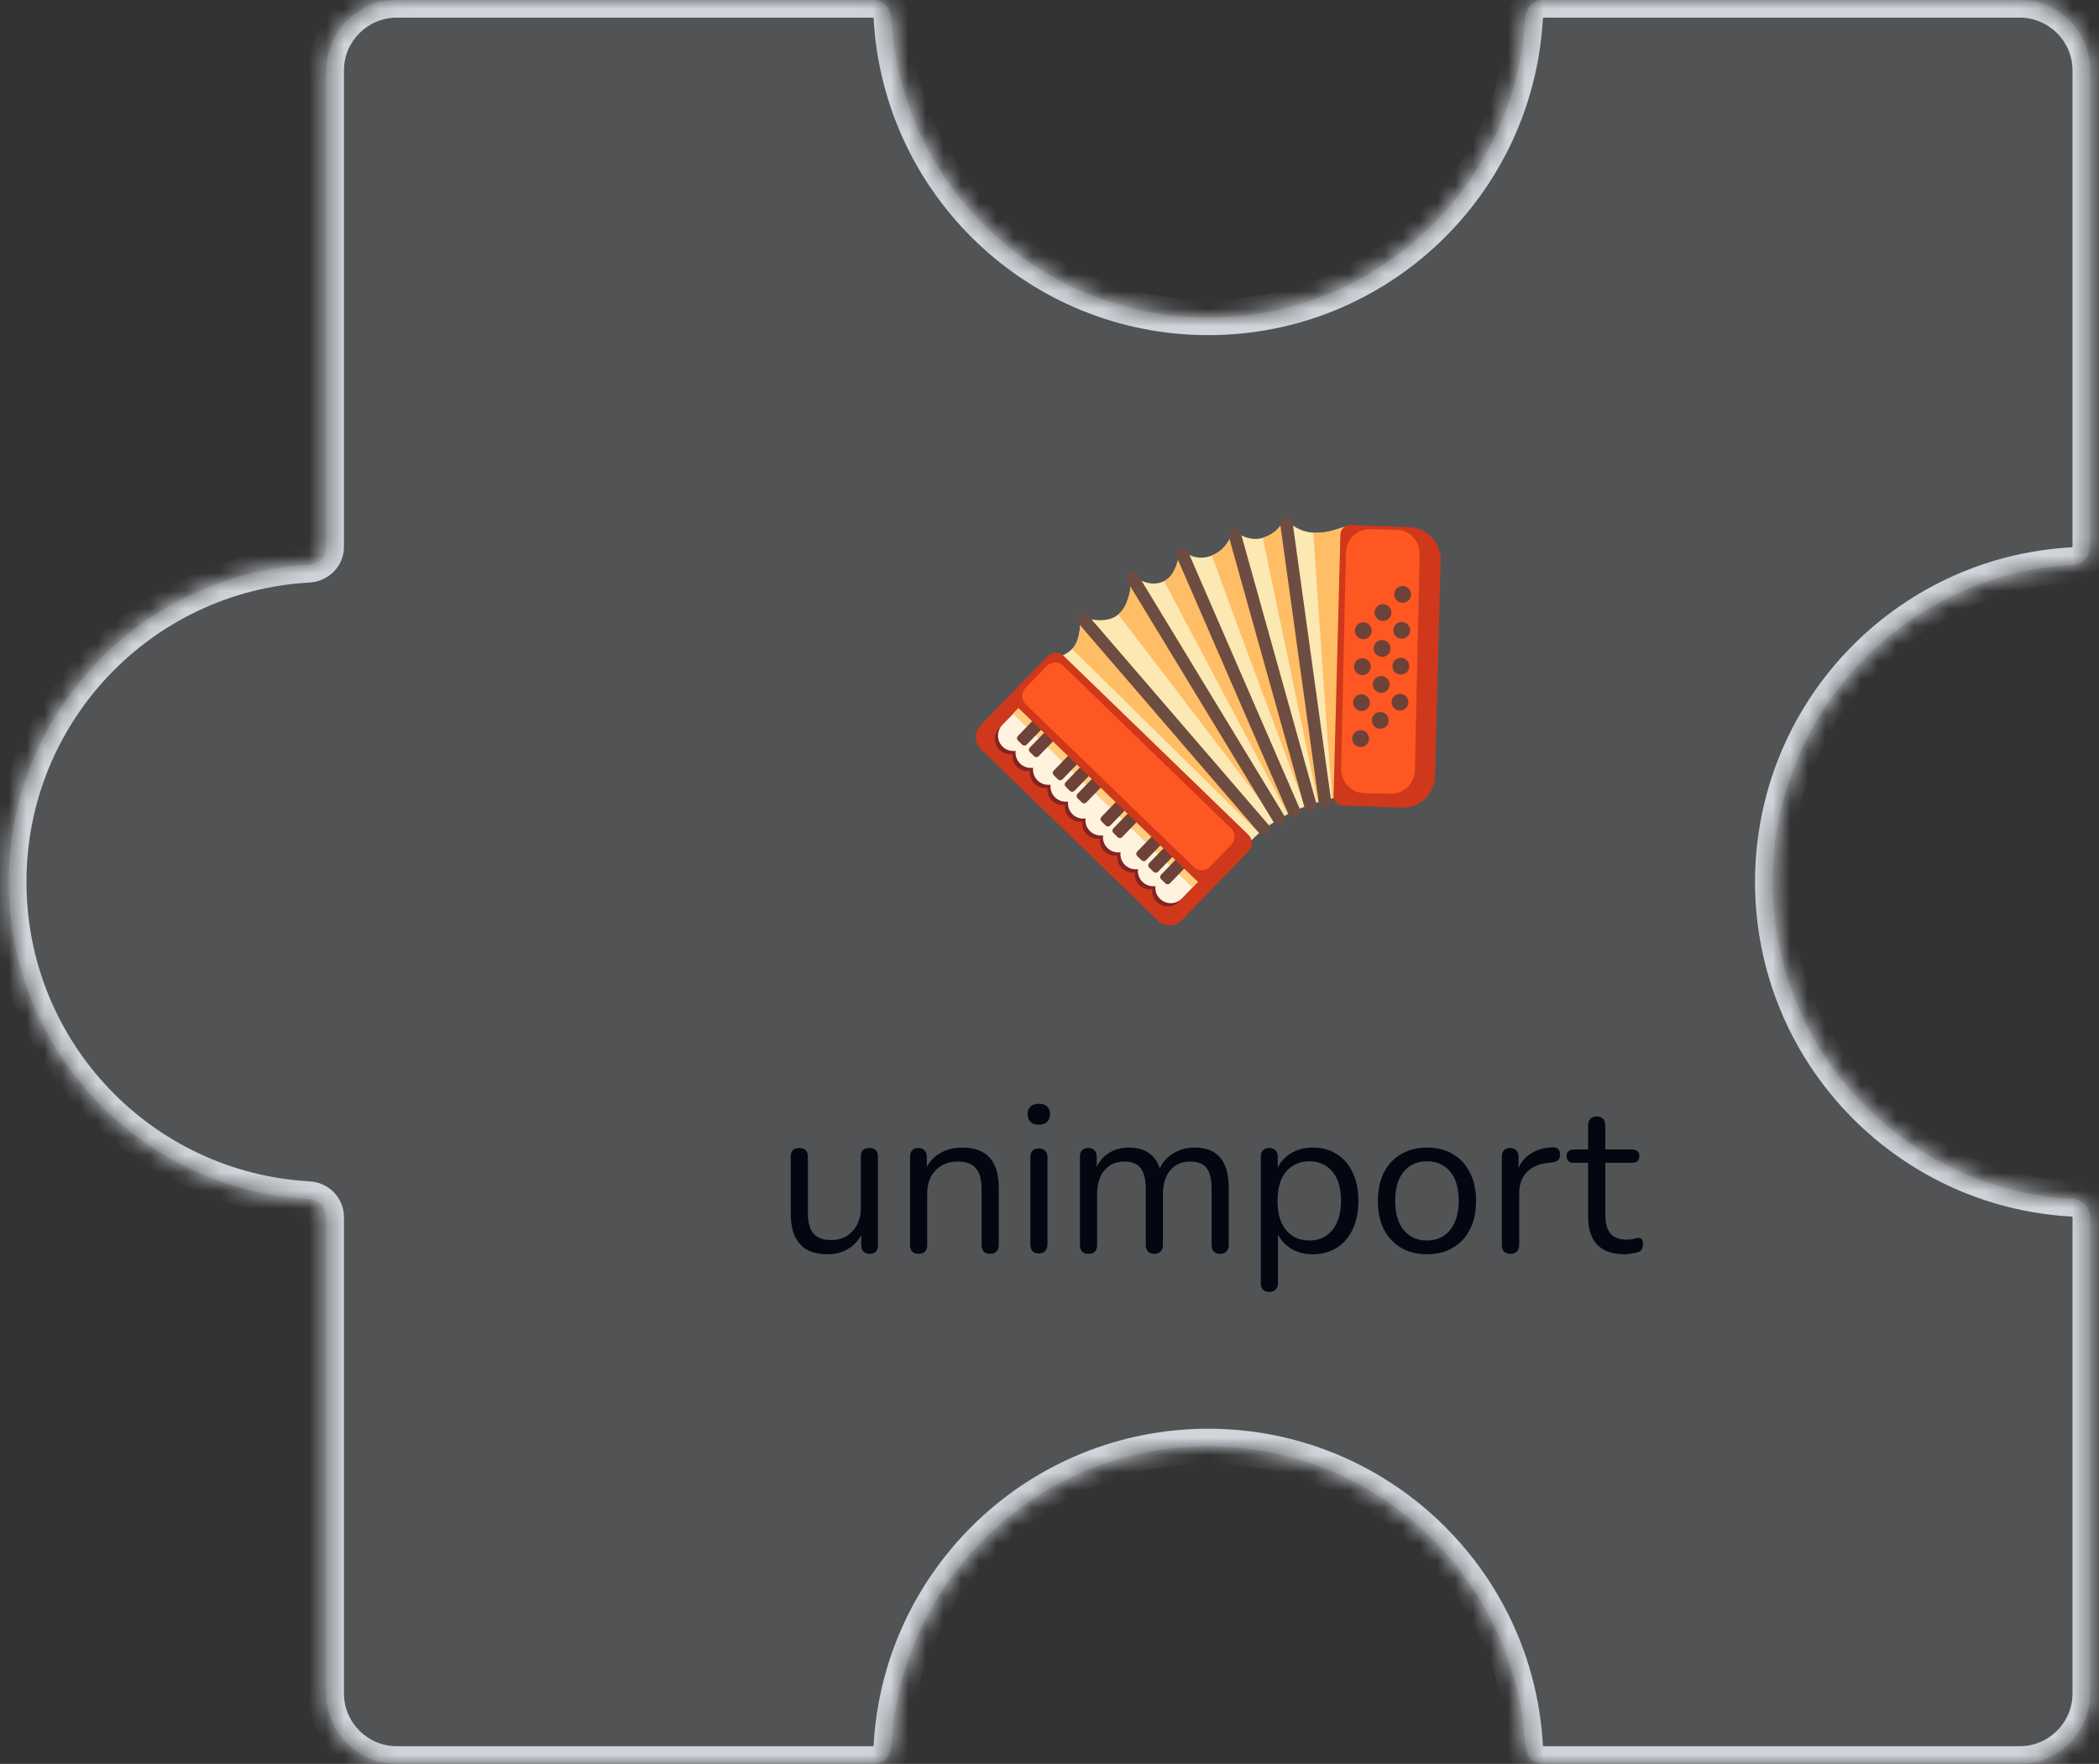 <svg width="119" height="100" viewBox="0 0 119 100" fill="none" xmlns="http://www.w3.org/2000/svg">
<rect x="0" y="0" width="119" height="100" fill="#333333" stroke="none"/>
<mask id="path-1-inside-1_673_10165" fill="white">
<path fill-rule="evenodd" clip-rule="evenodd" d="M68.5 18C78.106 18 85.954 10.476 86.473 1C86.503 0.448 86.948 0 87.5 0L114.5 0C116.709 0 118.5 1.791 118.5 4L118.5 31C118.5 31.552 118.052 31.997 117.5 32.027C108.024 32.546 100.5 40.394 100.5 50C100.5 59.606 108.024 67.454 117.5 67.973C118.052 68.003 118.5 68.448 118.5 69L118.5 96C118.5 98.209 116.709 100 114.5 100H87.5C86.948 100 86.503 99.552 86.473 99C85.954 89.524 78.106 82 68.5 82C58.894 82 51.046 89.524 50.527 99C50.497 99.552 50.052 100 49.5 100L22.5 100C20.291 100 18.5 98.209 18.5 96L18.5 69C18.5 68.448 18.052 68.003 17.5 67.973C8.024 67.454 0.5 59.606 0.5 50C0.5 40.394 8.024 32.546 17.5 32.027C18.052 31.997 18.5 31.552 18.5 31L18.5 4C18.5 1.791 20.291 0 22.5 0L49.5 0C50.052 0 50.497 0.448 50.527 1C51.046 10.476 58.894 18 68.5 18Z"/>
</mask>
<path fill-rule="evenodd" clip-rule="evenodd" d="M68.5 18C78.106 18 85.954 10.476 86.473 1C86.503 0.448 86.948 0 87.5 0L114.5 0C116.709 0 118.5 1.791 118.5 4L118.5 31C118.5 31.552 118.052 31.997 117.5 32.027C108.024 32.546 100.5 40.394 100.5 50C100.5 59.606 108.024 67.454 117.5 67.973C118.052 68.003 118.5 68.448 118.5 69L118.5 96C118.5 98.209 116.709 100 114.5 100H87.5C86.948 100 86.503 99.552 86.473 99C85.954 89.524 78.106 82 68.5 82C58.894 82 51.046 89.524 50.527 99C50.497 99.552 50.052 100 49.5 100L22.5 100C20.291 100 18.5 98.209 18.5 96L18.5 69C18.5 68.448 18.052 68.003 17.5 67.973C8.024 67.454 0.5 59.606 0.5 50C0.5 40.394 8.024 32.546 17.5 32.027C18.052 31.997 18.5 31.552 18.5 31L18.5 4C18.5 1.791 20.291 0 22.5 0L49.5 0C50.052 0 50.497 0.448 50.527 1C51.046 10.476 58.894 18 68.5 18Z" fill="#D1D5DB" fill-opacity="0.2"/>
<path d="M118.5 96H119.5H118.5ZM18.5 96L17.5 96V96H18.5ZM18.5 4L17.5 4L17.5 4L18.5 4ZM50.527 1L51.526 0.945L50.527 1ZM17.5 32.027L17.445 31.029L17.5 32.027ZM18.5 31L17.5 31L18.5 31ZM18.5 69L17.5 69L18.5 69ZM17.5 67.973L17.445 68.971L17.5 67.973ZM50.527 99L49.529 98.945L50.527 99ZM117.5 67.973L117.555 66.974L117.5 67.973ZM118.5 69H117.5H118.5ZM86.473 99L87.471 98.945L86.473 99ZM117.5 32.027L117.555 33.026L117.5 32.027ZM85.474 0.945C84.984 9.894 77.572 17 68.5 17V19C78.64 19 86.924 11.058 87.471 1.055L85.474 0.945ZM114.5 -1L87.5 -1V1L114.5 1V-1ZM119.5 4C119.5 1.239 117.261 -1 114.5 -1V1C116.157 1 117.5 2.343 117.5 4H119.5ZM119.5 31L119.5 4H117.5L117.5 31H119.5ZM101.5 50C101.5 40.928 108.606 33.516 117.555 33.026L117.445 31.029C107.442 31.576 99.5 39.86 99.5 50H101.5ZM117.555 66.974C108.606 66.484 101.5 59.072 101.5 50H99.5C99.5 60.14 107.442 68.424 117.445 68.971L117.555 66.974ZM119.5 96L119.5 69H117.5L117.5 96H119.5ZM114.5 101C117.261 101 119.5 98.761 119.5 96H117.5C117.5 97.657 116.157 99 114.5 99V101ZM87.5 101H114.5V99H87.5V101ZM68.5 83C77.572 83 84.984 90.106 85.474 99.055L87.471 98.945C86.924 88.942 78.64 81 68.5 81V83ZM51.526 99.055C52.016 90.106 59.428 83 68.5 83V81C58.36 81 50.077 88.942 49.529 98.945L51.526 99.055ZM22.5 101L49.5 101V99L22.5 99L22.5 101ZM17.5 96C17.5 98.761 19.739 101 22.5 101L22.5 99C20.843 99 19.5 97.657 19.5 96H17.5ZM17.5 69L17.5 96L19.5 96L19.5 69L17.5 69ZM17.555 66.974C8.606 66.484 1.5 59.072 1.5 50H-0.5C-0.5 60.14 7.442 68.424 17.445 68.971L17.555 66.974ZM1.5 50C1.5 40.928 8.606 33.516 17.555 33.026L17.445 31.029C7.442 31.576 -0.5 39.86 -0.5 50H1.5ZM17.5 4L17.5 31L19.5 31L19.5 4L17.5 4ZM22.5 -1C19.739 -1 17.5 1.239 17.5 4L19.5 4C19.5 2.343 20.843 1 22.5 1V-1ZM49.5 -1L22.5 -1V1L49.5 1V-1ZM68.5 17C59.428 17 52.016 9.894 51.526 0.945L49.529 1.055C50.077 11.058 58.36 19 68.5 19V17ZM49.5 1C49.501 1 49.501 1 49.501 1C49.5 1 49.5 1 49.5 1C49.5 1 49.503 1.001 49.508 1.006C49.519 1.016 49.528 1.033 49.529 1.055L51.526 0.945C51.468 -0.101 50.618 -1 49.5 -1V1ZM17.555 33.026C18.601 32.968 19.5 32.118 19.5 31L17.5 31C17.5 31.001 17.5 31.001 17.5 31.001C17.5 31 17.5 31 17.5 31C17.5 31 17.499 31.003 17.494 31.008C17.484 31.019 17.467 31.028 17.445 31.029L17.555 33.026ZM19.5 69C19.5 67.882 18.601 67.031 17.555 66.974L17.445 68.971C17.467 68.972 17.484 68.981 17.494 68.992C17.499 68.997 17.5 69 17.5 69C17.5 69 17.5 69 17.5 68.999C17.5 68.999 17.5 68.999 17.5 69L19.5 69ZM87.471 1.055C87.472 1.033 87.481 1.016 87.492 1.006C87.497 1.001 87.5 1 87.5 1C87.5 1 87.5 1 87.499 1C87.499 1 87.499 1 87.5 1V-1C86.382 -1 85.531 -0.101 85.474 0.945L87.471 1.055ZM49.529 98.945C49.528 98.967 49.519 98.984 49.508 98.994C49.503 98.999 49.5 99 49.5 99C49.5 99 49.5 99 49.501 99C49.501 99 49.501 99 49.5 99V101C50.618 101 51.468 100.101 51.526 99.055L49.529 98.945ZM117.445 68.971C117.467 68.972 117.484 68.981 117.494 68.992C117.499 68.997 117.5 69 117.5 69C117.5 69 117.5 69 117.5 68.999C117.5 68.999 117.5 68.999 117.5 69H119.5C119.5 67.882 118.601 67.031 117.555 66.974L117.445 68.971ZM87.5 99C87.499 99 87.499 99 87.499 99C87.5 99 87.5 99 87.5 99C87.5 99 87.497 98.999 87.492 98.994C87.481 98.984 87.472 98.967 87.471 98.945L85.474 99.055C85.531 100.101 86.382 101 87.5 101V99ZM117.5 31C117.5 31.001 117.5 31.001 117.5 31.001C117.5 31 117.5 31 117.5 31C117.5 31 117.499 31.003 117.494 31.008C117.484 31.019 117.467 31.028 117.445 31.029L117.555 33.026C118.601 32.968 119.5 32.118 119.5 31H117.5Z" fill="#D1D5DB" mask="url(#path-1-inside-1_673_10165)"/>
<path d="M46.931 71.108C46.459 71.108 46.067 71.024 45.755 70.856C45.451 70.68 45.219 70.42 45.059 70.076C44.907 69.732 44.831 69.304 44.831 68.792V65.576C44.831 65.408 44.871 65.284 44.951 65.204C45.039 65.124 45.159 65.084 45.311 65.084C45.471 65.084 45.591 65.124 45.671 65.204C45.759 65.284 45.803 65.408 45.803 65.576V68.78C45.803 69.292 45.907 69.676 46.115 69.932C46.331 70.18 46.667 70.304 47.123 70.304C47.619 70.304 48.023 70.136 48.335 69.8C48.647 69.464 48.803 69.024 48.803 68.48V65.576C48.803 65.408 48.843 65.284 48.923 65.204C49.011 65.124 49.135 65.084 49.295 65.084C49.447 65.084 49.563 65.124 49.643 65.204C49.731 65.284 49.775 65.408 49.775 65.576V70.58C49.775 70.916 49.619 71.084 49.307 71.084C49.155 71.084 49.035 71.04 48.947 70.952C48.867 70.864 48.827 70.74 48.827 70.58V69.488L48.983 69.656C48.823 70.128 48.559 70.488 48.191 70.736C47.831 70.984 47.411 71.108 46.931 71.108ZM52.074 71.084C51.914 71.084 51.794 71.04 51.714 70.952C51.634 70.864 51.594 70.74 51.594 70.58V65.576C51.594 65.416 51.634 65.296 51.714 65.216C51.794 65.128 51.91 65.084 52.062 65.084C52.214 65.084 52.33 65.128 52.41 65.216C52.498 65.296 52.542 65.416 52.542 65.576V66.608L52.41 66.464C52.578 66 52.85 65.652 53.226 65.42C53.61 65.18 54.05 65.06 54.546 65.06C55.01 65.06 55.394 65.144 55.698 65.312C56.01 65.48 56.242 65.736 56.394 66.08C56.546 66.416 56.622 66.844 56.622 67.364V70.58C56.622 70.74 56.578 70.864 56.49 70.952C56.41 71.04 56.294 71.084 56.142 71.084C55.982 71.084 55.858 71.04 55.77 70.952C55.69 70.864 55.65 70.74 55.65 70.58V67.424C55.65 66.88 55.542 66.484 55.326 66.236C55.118 65.98 54.782 65.852 54.318 65.852C53.782 65.852 53.354 66.02 53.034 66.356C52.722 66.684 52.566 67.124 52.566 67.676V70.58C52.566 70.916 52.402 71.084 52.074 71.084ZM58.894 71.06C58.734 71.06 58.614 71.016 58.534 70.928C58.454 70.832 58.414 70.7 58.414 70.532V65.624C58.414 65.456 58.454 65.328 58.534 65.24C58.614 65.152 58.734 65.108 58.894 65.108C59.046 65.108 59.166 65.152 59.254 65.24C59.342 65.328 59.386 65.456 59.386 65.624V70.532C59.386 70.7 59.342 70.832 59.254 70.928C59.174 71.016 59.054 71.06 58.894 71.06ZM58.894 63.764C58.694 63.764 58.538 63.712 58.426 63.608C58.314 63.496 58.258 63.348 58.258 63.164C58.258 62.972 58.314 62.828 58.426 62.732C58.538 62.628 58.694 62.576 58.894 62.576C59.102 62.576 59.258 62.628 59.362 62.732C59.474 62.828 59.53 62.972 59.53 63.164C59.53 63.348 59.474 63.496 59.362 63.608C59.258 63.712 59.102 63.764 58.894 63.764ZM61.707 71.084C61.547 71.084 61.427 71.04 61.347 70.952C61.267 70.864 61.227 70.74 61.227 70.58V65.576C61.227 65.416 61.267 65.296 61.347 65.216C61.427 65.128 61.543 65.084 61.695 65.084C61.847 65.084 61.963 65.128 62.043 65.216C62.131 65.296 62.175 65.416 62.175 65.576V66.632L62.043 66.464C62.195 66.016 62.439 65.672 62.775 65.432C63.119 65.184 63.527 65.06 63.999 65.06C64.495 65.06 64.895 65.18 65.199 65.42C65.511 65.652 65.719 66.016 65.823 66.512H65.643C65.787 66.064 66.043 65.712 66.411 65.456C66.787 65.192 67.223 65.06 67.719 65.06C68.159 65.06 68.519 65.144 68.799 65.312C69.087 65.48 69.303 65.736 69.447 66.08C69.591 66.416 69.663 66.844 69.663 67.364V70.58C69.663 70.74 69.619 70.864 69.531 70.952C69.451 71.04 69.331 71.084 69.171 71.084C69.019 71.084 68.899 71.04 68.811 70.952C68.731 70.864 68.691 70.74 68.691 70.58V67.412C68.691 66.876 68.599 66.484 68.415 66.236C68.231 65.98 67.919 65.852 67.479 65.852C66.999 65.852 66.619 66.02 66.339 66.356C66.067 66.684 65.931 67.132 65.931 67.7V70.58C65.931 70.74 65.887 70.864 65.799 70.952C65.719 71.04 65.599 71.084 65.439 71.084C65.287 71.084 65.167 71.04 65.079 70.952C64.999 70.864 64.959 70.74 64.959 70.58V67.412C64.959 66.876 64.863 66.484 64.671 66.236C64.487 65.98 64.179 65.852 63.747 65.852C63.267 65.852 62.887 66.02 62.607 66.356C62.335 66.684 62.199 67.132 62.199 67.7V70.58C62.199 70.916 62.035 71.084 61.707 71.084ZM71.96 73.244C71.8 73.244 71.68 73.2 71.6 73.112C71.52 73.032 71.48 72.912 71.48 72.752V65.576C71.48 65.416 71.52 65.296 71.6 65.216C71.68 65.128 71.796 65.084 71.948 65.084C72.108 65.084 72.228 65.128 72.308 65.216C72.396 65.296 72.44 65.416 72.44 65.576V66.716L72.308 66.548C72.436 66.092 72.688 65.732 73.064 65.468C73.448 65.196 73.904 65.06 74.432 65.06C74.952 65.06 75.404 65.184 75.788 65.432C76.18 65.672 76.48 66.02 76.688 66.476C76.904 66.924 77.012 67.46 77.012 68.084C77.012 68.7 76.904 69.236 76.688 69.692C76.48 70.14 76.184 70.488 75.8 70.736C75.416 70.984 74.96 71.108 74.432 71.108C73.904 71.108 73.452 70.976 73.076 70.712C72.7 70.44 72.444 70.08 72.308 69.632H72.452V72.752C72.452 72.912 72.408 73.032 72.32 73.112C72.232 73.2 72.112 73.244 71.96 73.244ZM74.228 70.328C74.596 70.328 74.912 70.24 75.176 70.064C75.448 69.888 75.656 69.632 75.8 69.296C75.952 68.96 76.028 68.556 76.028 68.084C76.028 67.356 75.864 66.8 75.536 66.416C75.216 66.032 74.78 65.84 74.228 65.84C73.868 65.84 73.552 65.928 73.28 66.104C73.008 66.272 72.796 66.524 72.644 66.86C72.5 67.188 72.428 67.596 72.428 68.084C72.428 68.804 72.592 69.36 72.92 69.752C73.248 70.136 73.684 70.328 74.228 70.328ZM80.9 71.108C80.332 71.108 79.841 70.984 79.424 70.736C79.008 70.488 78.684 70.14 78.453 69.692C78.228 69.236 78.117 68.7 78.117 68.084C78.117 67.62 78.18 67.204 78.308 66.836C78.436 66.46 78.624 66.14 78.873 65.876C79.121 65.612 79.412 65.412 79.749 65.276C80.093 65.132 80.477 65.06 80.9 65.06C81.469 65.06 81.96 65.184 82.376 65.432C82.793 65.68 83.112 66.032 83.337 66.488C83.569 66.936 83.684 67.468 83.684 68.084C83.684 68.548 83.621 68.964 83.493 69.332C83.365 69.7 83.177 70.02 82.928 70.292C82.68 70.556 82.385 70.76 82.04 70.904C81.704 71.04 81.325 71.108 80.9 71.108ZM80.9 70.328C81.26 70.328 81.576 70.24 81.849 70.064C82.121 69.888 82.329 69.632 82.472 69.296C82.624 68.96 82.701 68.556 82.701 68.084C82.701 67.356 82.537 66.8 82.209 66.416C81.888 66.032 81.453 65.84 80.9 65.84C80.532 65.84 80.213 65.928 79.941 66.104C79.677 66.272 79.469 66.524 79.317 66.86C79.172 67.188 79.1 67.596 79.1 68.084C79.1 68.804 79.264 69.36 79.593 69.752C79.921 70.136 80.356 70.328 80.9 70.328ZM85.636 71.084C85.476 71.084 85.352 71.04 85.264 70.952C85.184 70.864 85.144 70.74 85.144 70.58V65.576C85.144 65.416 85.184 65.296 85.264 65.216C85.344 65.128 85.46 65.084 85.612 65.084C85.764 65.084 85.88 65.128 85.96 65.216C86.048 65.296 86.092 65.416 86.092 65.576V66.548H85.972C86.1 66.076 86.344 65.712 86.704 65.456C87.064 65.2 87.508 65.064 88.036 65.048C88.156 65.04 88.252 65.068 88.324 65.132C88.396 65.188 88.436 65.288 88.444 65.432C88.452 65.568 88.42 65.676 88.348 65.756C88.276 65.836 88.164 65.884 88.012 65.9L87.82 65.924C87.276 65.972 86.856 66.148 86.56 66.452C86.272 66.748 86.128 67.156 86.128 67.676V70.58C86.128 70.74 86.084 70.864 85.996 70.952C85.916 71.04 85.796 71.084 85.636 71.084ZM92.102 71.108C91.646 71.108 91.262 71.028 90.95 70.868C90.646 70.7 90.418 70.46 90.266 70.148C90.114 69.828 90.038 69.44 90.038 68.984V65.924H89.234C89.098 65.924 88.994 65.892 88.922 65.828C88.85 65.756 88.814 65.66 88.814 65.54C88.814 65.42 88.85 65.328 88.922 65.264C88.994 65.2 89.098 65.168 89.234 65.168H90.038V63.788C90.038 63.628 90.082 63.508 90.17 63.428C90.258 63.34 90.378 63.296 90.53 63.296C90.682 63.296 90.798 63.34 90.878 63.428C90.966 63.508 91.01 63.628 91.01 63.788V65.168H92.522C92.658 65.168 92.762 65.2 92.834 65.264C92.906 65.328 92.942 65.42 92.942 65.54C92.942 65.66 92.906 65.756 92.834 65.828C92.762 65.892 92.658 65.924 92.522 65.924H91.01V68.888C91.01 69.344 91.106 69.692 91.298 69.932C91.49 70.164 91.802 70.28 92.234 70.28C92.386 70.28 92.514 70.264 92.618 70.232C92.73 70.2 92.822 70.184 92.894 70.184C92.966 70.176 93.026 70.2 93.074 70.256C93.122 70.312 93.146 70.408 93.146 70.544C93.146 70.64 93.126 70.728 93.086 70.808C93.054 70.888 92.994 70.944 92.906 70.976C92.81 71.008 92.682 71.036 92.522 71.06C92.37 71.092 92.23 71.108 92.102 71.108Z" fill="#030712"/>
<path d="M78.705 30.187C78.641 30.158 78.799 29.9 76.392 29.835C76.183 29.828 75.489 30.198 74.697 30.209C73.877 30.22 73.363 29.878 73.087 29.614C72.965 29.496 72.77 29.526 72.683 29.671C72.527 29.931 72.232 30.268 71.689 30.462C71.062 30.688 70.495 30.443 70.176 30.244C70.042 30.161 69.863 30.22 69.804 30.366C69.664 30.714 69.347 31.252 68.662 31.51C68.038 31.747 67.537 31.55 67.229 31.348C67.194 31.325 67.153 31.311 67.111 31.308C67.069 31.304 67.027 31.311 66.988 31.328C66.949 31.344 66.915 31.37 66.889 31.403C66.863 31.436 66.845 31.475 66.838 31.517C66.752 31.974 66.547 32.65 66.048 32.919C65.453 33.238 64.882 33.033 64.521 32.818C64.355 32.718 64.14 32.823 64.125 33.017C64.09 33.54 63.946 34.354 63.429 34.811C62.872 35.306 62.029 35.172 61.563 35.045C61.399 35.002 61.242 35.124 61.24 35.295C61.235 35.708 61.167 36.38 60.818 36.754C60.347 37.255 59.582 37.384 59.582 37.384L70.537 48.094C70.793 47.82 72.269 45.814 76.242 45.114C76.62 45.047 78.324 44.826 78.488 44.716C78.711 44.565 78.493 43.1 78.503 42.741L78.589 39.635C78.643 37.609 78.7 35.583 78.755 33.558C78.775 32.853 78.794 32.147 78.812 31.442C78.818 31.189 78.858 30.915 78.834 30.662C78.808 30.342 78.847 30.25 78.705 30.187Z" fill="#FCE8B2"/>
<path d="M61.338 35.093C61.281 35.139 61.242 35.212 61.24 35.295C61.235 35.708 61.167 36.38 60.818 36.754C60.804 36.767 60.791 36.778 60.78 36.791L71.383 47.23L61.338 35.093ZM64.28 32.803C64.197 32.838 64.134 32.915 64.125 33.017C64.09 33.54 63.946 34.354 63.429 34.811L63.397 34.837C66.004 38.224 72.271 46.451 72.271 46.451L64.28 32.803ZM66.838 31.517C66.752 31.974 66.547 32.65 66.048 32.919C66.03 32.928 66.015 32.932 65.998 32.941C67.64 36.071 71.409 43.161 73.006 46.16L73.138 46.094L66.971 31.337C66.905 31.372 66.853 31.436 66.838 31.517ZM69.804 30.366C69.668 30.707 69.358 31.228 68.703 31.493C69.882 34.763 72.774 42.494 73.984 45.725C74.032 45.707 74.082 45.69 74.131 45.67L70.036 30.209C69.937 30.211 69.843 30.268 69.804 30.366ZM72.683 29.671C72.527 29.931 72.232 30.268 71.689 30.462C71.657 30.473 71.624 30.48 71.591 30.489L74.721 45.473C74.817 45.445 74.916 45.414 75.017 45.388L72.836 29.552C72.772 29.57 72.718 29.609 72.683 29.671ZM76.272 29.854C75.981 29.929 75.375 30.2 74.697 30.209C74.614 30.211 74.535 30.204 74.457 30.2C74.708 33.947 75.231 41.739 75.531 45.257C75.585 45.243 75.642 45.233 75.699 45.219C75.725 44.358 75.736 43.242 75.736 43.242L76.272 29.854Z" fill="#FFBD66"/>
<path d="M71.652 47.35C71.552 47.35 71.453 47.308 71.383 47.227L61.176 35.378C61.049 35.229 61.065 35.006 61.213 34.879C61.362 34.752 61.585 34.767 61.712 34.916L71.921 46.766C71.965 46.817 71.994 46.88 72.003 46.947C72.013 47.014 72.003 47.083 71.974 47.144C71.946 47.206 71.901 47.258 71.844 47.294C71.786 47.331 71.72 47.35 71.652 47.35ZM72.51 46.786C72.389 46.786 72.273 46.724 72.208 46.615L63.913 32.961C63.864 32.88 63.85 32.784 63.872 32.693C63.894 32.602 63.951 32.524 64.031 32.475C64.111 32.426 64.207 32.412 64.298 32.434C64.389 32.456 64.468 32.513 64.517 32.593L72.812 46.248C72.844 46.301 72.862 46.362 72.863 46.425C72.864 46.488 72.848 46.55 72.818 46.605C72.787 46.659 72.742 46.705 72.688 46.737C72.634 46.769 72.572 46.785 72.51 46.786ZM73.046 46.151L66.7 31.545C66.623 31.366 66.704 31.158 66.883 31.079C67.063 31.003 67.271 31.084 67.349 31.263L73.695 45.869C73.695 45.869 73.787 46.162 73.496 46.302C73.197 46.449 73.046 46.151 73.046 46.151ZM74.299 46.029C74.144 46.029 74.002 45.926 73.958 45.771L69.67 30.432C69.618 30.244 69.727 30.049 69.915 29.997C70.103 29.944 70.298 30.053 70.351 30.241L74.638 45.58C74.653 45.633 74.655 45.688 74.645 45.741C74.635 45.795 74.613 45.845 74.58 45.889C74.547 45.932 74.505 45.967 74.456 45.992C74.407 46.016 74.353 46.029 74.299 46.029ZM75.115 45.784C74.942 45.784 74.789 45.655 74.765 45.477L72.578 29.69C72.551 29.496 72.687 29.318 72.879 29.292C73.072 29.264 73.251 29.401 73.278 29.594L75.465 45.381C75.491 45.574 75.356 45.753 75.163 45.779C75.148 45.782 75.132 45.784 75.115 45.784Z" fill="#6D4C41"/>
<path d="M75.605 45.112C75.598 45.403 75.822 45.646 76.112 45.661L79.477 45.79C79.718 45.797 79.957 45.756 80.182 45.669C80.407 45.583 80.613 45.453 80.787 45.288C80.962 45.122 81.102 44.923 81.2 44.703C81.298 44.483 81.352 44.246 81.358 44.005L81.677 31.768C81.684 31.528 81.643 31.288 81.556 31.063C81.47 30.838 81.341 30.633 81.175 30.458C81.009 30.283 80.811 30.143 80.59 30.045C80.37 29.947 80.133 29.893 79.892 29.887L76.587 29.762C76.512 29.759 76.436 29.77 76.365 29.795C76.294 29.821 76.229 29.86 76.174 29.912C76.118 29.963 76.074 30.024 76.043 30.093C76.011 30.162 75.994 30.236 75.992 30.312L75.605 45.112ZM69.137 49.966L67.004 52.169C66.916 52.26 66.811 52.333 66.695 52.383C66.579 52.433 66.454 52.46 66.328 52.462C66.202 52.464 66.076 52.441 65.959 52.395C65.841 52.348 65.734 52.279 65.643 52.191L55.616 42.481C55.525 42.393 55.452 42.288 55.402 42.172C55.352 42.056 55.325 41.931 55.323 41.805C55.321 41.678 55.343 41.553 55.39 41.435C55.437 41.318 55.506 41.211 55.594 41.12L57.727 38.917C57.814 38.826 57.919 38.754 58.035 38.703C58.151 38.653 58.276 38.626 58.402 38.624C58.529 38.622 58.654 38.645 58.772 38.691C58.889 38.738 58.996 38.807 59.087 38.895L69.112 48.606C69.495 48.975 69.506 49.583 69.137 49.966Z" fill="#CF381A"/>
<path d="M56.65 41.28C56.57 41.362 56.507 41.46 56.465 41.567C56.422 41.674 56.402 41.788 56.403 41.903C56.405 42.018 56.43 42.131 56.475 42.237C56.521 42.342 56.587 42.438 56.67 42.518C56.766 42.61 56.882 42.68 57.009 42.72C57.136 42.761 57.271 42.772 57.403 42.752C57.374 43.012 57.458 43.281 57.661 43.476C57.757 43.568 57.873 43.638 58 43.678C58.127 43.719 58.262 43.73 58.394 43.71C58.365 43.97 58.448 44.239 58.652 44.434C58.748 44.527 58.864 44.596 58.991 44.636C59.118 44.677 59.253 44.688 59.385 44.668C59.356 44.928 59.439 45.197 59.643 45.392C59.739 45.485 59.855 45.554 59.982 45.594C60.109 45.635 60.244 45.646 60.376 45.626C60.347 45.886 60.43 46.156 60.634 46.35C60.837 46.545 61.106 46.621 61.367 46.584C61.338 46.845 61.421 47.114 61.625 47.308C61.721 47.401 61.837 47.47 61.964 47.511C62.091 47.551 62.226 47.562 62.358 47.542C62.329 47.803 62.412 48.072 62.616 48.267C62.819 48.461 63.088 48.538 63.348 48.501C63.32 48.761 63.403 49.03 63.607 49.225C63.81 49.419 64.079 49.496 64.339 49.459C64.311 49.719 64.394 49.988 64.597 50.183C64.801 50.377 65.07 50.454 65.33 50.417C65.302 50.677 65.385 50.946 65.588 51.141C65.671 51.221 65.769 51.284 65.875 51.326C65.982 51.369 66.097 51.39 66.212 51.388C66.327 51.386 66.44 51.361 66.546 51.316C66.651 51.27 66.747 51.204 66.827 51.121L68.97 48.907L58.807 39.064L56.65 41.28Z" fill="#822322"/>
<path d="M56.828 41.096C56.747 41.178 56.684 41.276 56.642 41.383C56.6 41.49 56.579 41.604 56.581 41.719C56.582 41.834 56.607 41.948 56.653 42.053C56.698 42.159 56.764 42.254 56.847 42.334C56.943 42.427 57.059 42.496 57.186 42.536C57.313 42.577 57.448 42.588 57.58 42.568C57.552 42.828 57.635 43.097 57.838 43.292C57.934 43.385 58.05 43.454 58.177 43.495C58.304 43.535 58.439 43.546 58.571 43.526C58.542 43.787 58.626 44.056 58.829 44.25C58.925 44.343 59.041 44.412 59.168 44.453C59.295 44.493 59.43 44.504 59.562 44.484C59.533 44.745 59.617 45.014 59.82 45.208C59.916 45.301 60.032 45.37 60.159 45.411C60.286 45.451 60.421 45.462 60.553 45.443C60.524 45.703 60.608 45.972 60.811 46.167C60.907 46.259 61.023 46.328 61.15 46.369C61.277 46.41 61.412 46.42 61.544 46.401C61.515 46.661 61.598 46.93 61.802 47.125C62.005 47.319 62.274 47.396 62.535 47.359C62.506 47.619 62.589 47.888 62.793 48.083C62.889 48.175 63.005 48.245 63.132 48.285C63.259 48.326 63.394 48.337 63.526 48.317C63.497 48.577 63.58 48.846 63.784 49.041C63.987 49.236 64.256 49.312 64.517 49.275C64.488 49.535 64.571 49.804 64.775 49.999C64.871 50.092 64.987 50.161 65.114 50.201C65.241 50.242 65.376 50.253 65.507 50.233C65.479 50.493 65.562 50.763 65.766 50.957C65.848 51.037 65.946 51.1 66.053 51.143C66.159 51.185 66.274 51.206 66.389 51.204C66.504 51.202 66.617 51.178 66.723 51.132C66.828 51.086 66.924 51.02 67.004 50.938L69.147 48.724L58.984 38.88L56.828 41.096Z" fill="#FFF3E0"/>
<path d="M57.427 40.462L67.588 50.303L69.132 48.724L58.969 38.88L57.427 40.462Z" fill="#FFCC80"/>
<path d="M59.763 40.61L58.208 42.216C58.14 42.286 58.026 42.288 57.956 42.22L57.709 41.98C57.675 41.947 57.656 41.902 57.655 41.855C57.654 41.808 57.672 41.762 57.705 41.728L59.26 40.123C59.328 40.053 59.442 40.05 59.512 40.118L59.759 40.359C59.829 40.427 59.831 40.54 59.763 40.61ZM60.439 41.267L58.884 42.872C58.816 42.942 58.702 42.944 58.632 42.877L58.385 42.636C58.351 42.603 58.332 42.558 58.331 42.511C58.33 42.464 58.348 42.418 58.381 42.384L59.936 40.779C60.004 40.709 60.117 40.707 60.188 40.774L60.435 41.015C60.505 41.083 60.507 41.194 60.439 41.267ZM61.791 42.577L60.236 44.182C60.168 44.252 60.054 44.255 59.984 44.187L59.737 43.946C59.703 43.913 59.684 43.868 59.683 43.821C59.682 43.774 59.7 43.729 59.733 43.695L61.288 42.089C61.356 42.019 61.469 42.017 61.539 42.085L61.787 42.325C61.804 42.341 61.818 42.361 61.827 42.382C61.837 42.404 61.842 42.427 61.842 42.45C61.843 42.474 61.838 42.497 61.829 42.519C61.821 42.541 61.807 42.56 61.791 42.577ZM62.469 43.231L60.914 44.837C60.846 44.907 60.732 44.909 60.662 44.841L60.415 44.6C60.381 44.567 60.362 44.523 60.361 44.475C60.36 44.428 60.378 44.383 60.411 44.349L61.966 42.743C62.034 42.673 62.148 42.671 62.218 42.739L62.465 42.979C62.535 43.049 62.537 43.161 62.469 43.231ZM63.145 43.887L61.59 45.493C61.522 45.563 61.408 45.565 61.338 45.497L61.091 45.257C61.057 45.224 61.038 45.179 61.037 45.132C61.036 45.085 61.054 45.039 61.087 45.005L62.642 43.399C62.71 43.329 62.823 43.327 62.893 43.395L63.141 43.636C63.211 43.703 63.213 43.817 63.145 43.887ZM64.497 45.197L62.944 46.803C62.876 46.873 62.762 46.875 62.692 46.807L62.445 46.567C62.411 46.534 62.392 46.489 62.391 46.442C62.39 46.395 62.408 46.349 62.441 46.315L63.996 44.71C64.064 44.64 64.177 44.638 64.248 44.705L64.495 44.946C64.565 45.014 64.567 45.127 64.497 45.197ZM65.175 45.852L63.62 47.457C63.552 47.527 63.438 47.529 63.368 47.462L63.121 47.221C63.087 47.188 63.068 47.143 63.067 47.096C63.066 47.049 63.084 47.003 63.117 46.969L64.672 45.364C64.74 45.294 64.853 45.292 64.923 45.359L65.171 45.6C65.241 45.67 65.243 45.782 65.175 45.852ZM66.527 47.164L64.972 48.77C64.904 48.84 64.79 48.842 64.72 48.774L64.473 48.533C64.439 48.501 64.42 48.456 64.419 48.409C64.418 48.361 64.436 48.316 64.468 48.282L66.024 46.676C66.092 46.606 66.205 46.604 66.275 46.672L66.522 46.913C66.54 46.928 66.553 46.948 66.563 46.969C66.573 46.991 66.578 47.014 66.578 47.037C66.578 47.061 66.574 47.084 66.565 47.106C66.556 47.128 66.543 47.148 66.527 47.164ZM67.205 47.818L65.65 49.424C65.582 49.494 65.468 49.496 65.398 49.428L65.151 49.188C65.117 49.155 65.098 49.11 65.097 49.063C65.096 49.016 65.114 48.97 65.147 48.936L66.702 47.33C66.77 47.26 66.883 47.258 66.953 47.326L67.201 47.567C67.271 47.634 67.273 47.748 67.205 47.818ZM67.881 48.474L66.326 50.08C66.258 50.15 66.144 50.152 66.074 50.084L65.827 49.844C65.793 49.811 65.774 49.766 65.773 49.719C65.772 49.672 65.79 49.626 65.823 49.592L67.378 47.987C67.446 47.917 67.559 47.914 67.629 47.982L67.877 48.223C67.947 48.291 67.949 48.402 67.881 48.474Z" fill="#6D4238"/>
<path d="M70.79 48.258L68.986 50.121C68.865 50.246 68.699 50.318 68.525 50.321C68.351 50.324 68.183 50.258 68.058 50.137L57.593 39.998C57.468 39.877 57.396 39.711 57.394 39.537C57.391 39.363 57.457 39.195 57.578 39.07L59.383 37.206C59.504 37.082 59.669 37.01 59.843 37.007C60.017 37.004 60.185 37.07 60.31 37.191L70.777 47.328C70.839 47.388 70.889 47.46 70.923 47.539C70.957 47.619 70.975 47.704 70.977 47.79C70.978 47.877 70.962 47.962 70.93 48.042C70.898 48.123 70.851 48.196 70.79 48.258Z" fill="#CF381A"/>
<path d="M69.808 47.888L68.601 49.135C68.48 49.26 68.314 49.332 68.14 49.335C67.966 49.337 67.798 49.271 67.673 49.15L58.153 39.93C58.028 39.809 57.956 39.643 57.953 39.469C57.951 39.295 58.017 39.128 58.138 39.002L59.345 37.756C59.466 37.631 59.632 37.559 59.806 37.556C59.98 37.553 60.148 37.62 60.273 37.74L69.791 46.961C69.853 47.02 69.904 47.091 69.939 47.17C69.973 47.249 69.992 47.334 69.994 47.421C69.996 47.507 69.98 47.593 69.948 47.673C69.916 47.753 69.869 47.827 69.808 47.888ZM78.838 44.998L77.351 44.966C76.994 44.958 76.654 44.808 76.408 44.55C76.161 44.292 76.026 43.947 76.034 43.59L76.305 31.318C76.323 30.574 76.937 29.986 77.681 30.001L79.168 30.034C79.912 30.051 80.501 30.666 80.485 31.41L80.214 43.682C80.206 44.039 80.056 44.378 79.799 44.625C79.54 44.871 79.195 45.006 78.838 44.998Z" fill="#FF5722"/>
<path d="M77.289 36.235C77.553 36.235 77.766 36.022 77.766 35.758C77.766 35.495 77.553 35.282 77.289 35.282C77.026 35.282 76.812 35.495 76.812 35.758C76.812 36.022 77.026 36.235 77.289 36.235Z" fill="#6D4238"/>
<path d="M77.239 38.274C77.502 38.274 77.716 38.061 77.716 37.797C77.716 37.534 77.502 37.32 77.239 37.32C76.976 37.32 76.762 37.534 76.762 37.797C76.762 38.061 76.976 38.274 77.239 38.274Z" fill="#6D4238"/>
<path d="M77.189 40.313C77.452 40.313 77.666 40.099 77.666 39.836C77.666 39.573 77.452 39.359 77.189 39.359C76.925 39.359 76.712 39.573 76.712 39.836C76.712 40.099 76.925 40.313 77.189 40.313Z" fill="#6D4238"/>
<path d="M77.138 42.349C77.402 42.349 77.615 42.136 77.615 41.873C77.615 41.609 77.402 41.396 77.138 41.396C76.875 41.396 76.662 41.609 76.662 41.873C76.662 42.136 76.875 42.349 77.138 42.349Z" fill="#6D4238"/>
<path d="M79.521 34.172C79.784 34.172 79.998 33.959 79.998 33.696C79.998 33.432 79.784 33.219 79.521 33.219C79.257 33.219 79.044 33.432 79.044 33.696C79.044 33.959 79.257 34.172 79.521 34.172Z" fill="#6D4238"/>
<path d="M79.47 36.211C79.734 36.211 79.947 35.998 79.947 35.734C79.947 35.471 79.734 35.258 79.47 35.258C79.207 35.258 78.993 35.471 78.993 35.734C78.993 35.998 79.207 36.211 79.47 36.211Z" fill="#6D4238"/>
<path d="M79.42 38.248C79.683 38.248 79.897 38.034 79.897 37.771C79.897 37.508 79.683 37.294 79.42 37.294C79.157 37.294 78.943 37.508 78.943 37.771C78.943 38.034 79.157 38.248 79.42 38.248Z" fill="#6D4238"/>
<path d="M79.368 40.287C79.631 40.287 79.844 40.073 79.844 39.81C79.844 39.546 79.631 39.333 79.368 39.333C79.104 39.333 78.891 39.546 78.891 39.81C78.891 40.073 79.104 40.287 79.368 40.287Z" fill="#6D4238"/>
<path d="M78.405 35.205C78.668 35.205 78.882 34.992 78.882 34.728C78.882 34.465 78.668 34.251 78.405 34.251C78.142 34.251 77.928 34.465 77.928 34.728C77.928 34.992 78.142 35.205 78.405 35.205Z" fill="#6D4238"/>
<path d="M78.355 37.242C78.618 37.242 78.832 37.028 78.832 36.765C78.832 36.501 78.618 36.288 78.355 36.288C78.091 36.288 77.878 36.501 77.878 36.765C77.878 37.028 78.091 37.242 78.355 37.242Z" fill="#6D4238"/>
<path d="M78.304 39.28C78.568 39.28 78.781 39.067 78.781 38.803C78.781 38.54 78.568 38.327 78.304 38.327C78.041 38.327 77.828 38.54 77.828 38.803C77.828 39.067 78.041 39.28 78.304 39.28Z" fill="#6D4238"/>
<path d="M78.254 41.319C78.517 41.319 78.731 41.105 78.731 40.842C78.731 40.579 78.517 40.365 78.254 40.365C77.991 40.365 77.777 40.579 77.777 40.842C77.777 41.105 77.991 41.319 78.254 41.319Z" fill="#6D4238"/>
</svg>
